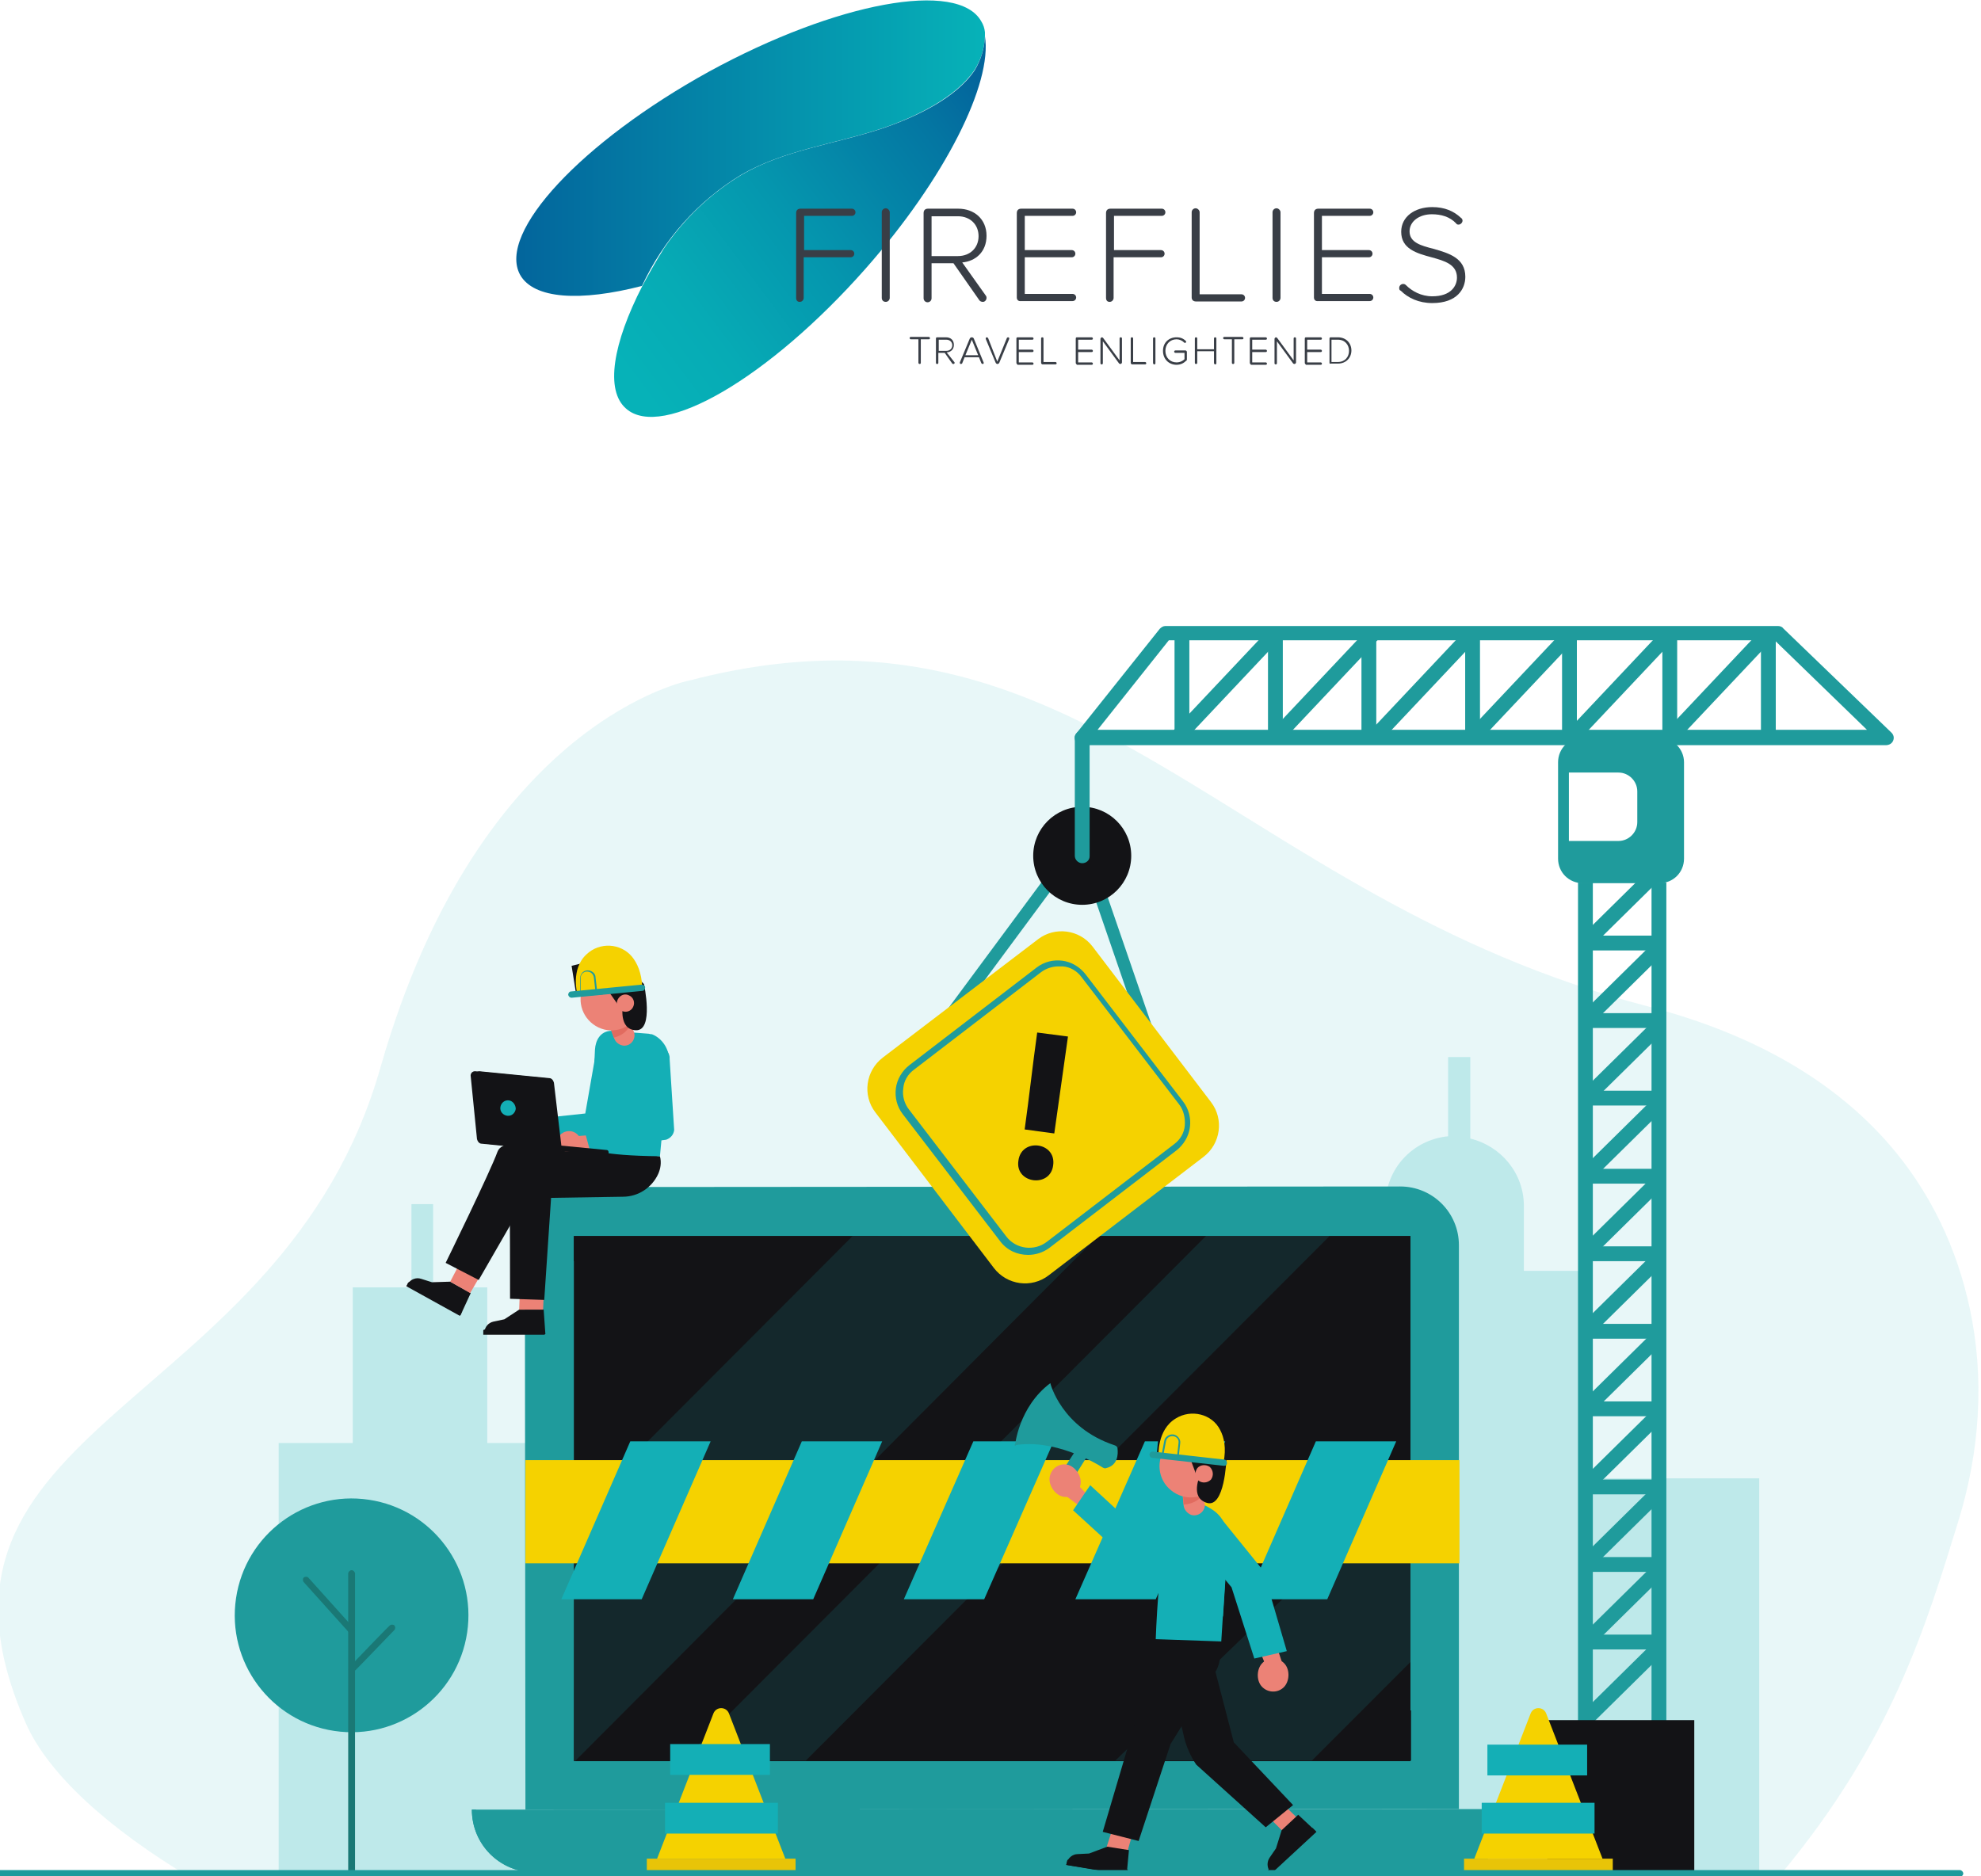 <svg width="380" height="360" viewBox="0 0 380 360" fill="none" xmlns="http://www.w3.org/2000/svg">
<g clip-path="url(#clip0)">
<g opacity="0.1">
<path d="M375.723 291.631C379.767 278.395 380.751 264.394 377.8 250.829C373.208 229.717 358.56 204.12 316.035 193.072C235.687 172.178 207.702 111.03 132.492 130.501C132.492 130.501 92.154 137.83 73.024 204.667C54.112 271.504 -20.77 272.598 5.028 330.793C9.292 340.31 20.551 350.702 36.84 360.437L341.725 359.453C362.823 334.074 369.382 312.197 375.723 291.631Z" fill="#14AFB6"/>
</g>
<g opacity="0.2">
<path d="M303.792 243.829H292.313V231.358C292.313 225.123 287.941 219.872 282.038 218.45V202.808H277.774V218.013C270.997 218.669 265.749 224.248 265.749 231.249V244.157H254.38V258.487H253.615V285.178L232.954 285.068V253.127H209.232V276.536H192.616V299.289H172.502V359.453H239.404H253.725H337.461V283.646H303.792V243.829Z" fill="#14AFB6"/>
<path d="M67.667 276.864V247.001H78.927V231.03H83.081V247.001H93.466V276.864H105.053V294.804H123.419V233.765H162.008V359.453H136.865H126.042H98.822H86.251H53.456V276.864H67.667Z" fill="#14AFB6"/>
</g>
<path d="M278.102 359.126L102.539 359.235C95.871 359.235 90.514 353.875 90.514 347.202L290.127 347.093C290.127 353.766 284.771 359.126 278.102 359.126Z" fill="#1F9B9C"/>
<path d="M278.102 354.969L102.539 355.078C97.401 355.078 92.919 351.797 91.28 347.202H90.514C90.514 353.875 95.871 359.235 102.539 359.235L278.102 359.126C284.771 359.126 290.127 353.766 290.127 347.093H289.362C287.722 351.687 283.35 354.969 278.102 354.969Z" fill="#1F9B9C"/>
<path d="M201.69 351.14H179.061C176.875 351.14 175.016 349.39 175.016 347.093H205.735C205.735 349.39 203.876 351.14 201.69 351.14Z" fill="#1F9B9C"/>
<path d="M279.851 347.093L100.79 347.202L100.681 239.016C100.681 232.781 105.709 227.749 111.94 227.749L268.592 227.64C274.823 227.64 279.851 232.672 279.851 238.907V347.093Z" fill="#1F9B9C"/>
<path d="M270.559 237.156H110.082V337.904H270.559V237.156Z" fill="#131316"/>
<path d="M270.669 328.167H110.191V337.793H270.669V328.167Z" fill="#131316"/>
<path d="M270.559 237.156H110.082V241.969H270.559V237.156Z" fill="#131316"/>
<path opacity="0.16" d="M163.538 237.157L110.082 290.758L110.191 337.905H110.301L210.763 237.048L163.538 237.157Z" fill="#1F9B9C"/>
<path opacity="0.16" d="M130.852 337.905L154.574 337.795L255.146 237.048H231.424L130.852 337.905Z" fill="#1F9B9C"/>
<path opacity="0.16" d="M251.647 337.797L270.559 318.873V283.103L213.933 337.797H251.647Z" fill="#1F9B9C"/>
<path d="M279.961 280.146H100.79V299.946H279.961V280.146Z" fill="#F5D200"/>
<path d="M123.091 306.838H107.677L120.904 276.537H136.318L123.091 306.838Z" fill="#14AFB6"/>
<path d="M155.995 306.838H140.581L153.809 276.537H169.223L155.995 306.838Z" fill="#14AFB6"/>
<path d="M188.79 306.838H173.377L186.713 276.537H202.127L188.79 306.838Z" fill="#14AFB6"/>
<path d="M221.695 306.838H206.281L219.618 276.537H235.031L221.695 306.838Z" fill="#14AFB6"/>
<path d="M254.599 306.838H239.186L252.413 276.537H267.827L254.599 306.838Z" fill="#14AFB6"/>
<path d="M86.361 245.906L82.862 246.016L80.785 245.359C79.802 245.031 78.818 245.469 78.271 246.234L78.052 246.672L88.328 252.36L90.296 248.094L86.361 245.906Z" fill="#131316"/>
<path d="M88.219 252.47L77.943 246.782L78.271 246.125C78.38 246.016 78.49 245.907 78.599 246.016L88.656 251.595L88.219 252.47Z" fill="#131316"/>
<path d="M90.186 248.094L92.919 243.39L90.186 238.577L86.36 245.906L90.186 248.094Z" fill="#EC8276"/>
<path d="M111.394 221.186C111.394 221.186 96.855 217.029 95.433 220.967C94.012 224.905 85.486 242.298 85.486 242.298L91.826 245.579L101.337 229.062L114.127 227.968L111.394 221.186Z" fill="#131316"/>
<path d="M99.588 251.267L96.745 253.126L94.668 253.564C93.684 253.783 93.029 254.548 92.919 255.533V255.97H104.616L104.288 251.267H99.588Z" fill="#131316"/>
<path d="M104.507 256.08H92.701V255.314C92.701 255.205 92.81 255.096 92.919 255.096H104.398L104.507 256.08Z" fill="#131316"/>
<path d="M104.179 251.267L104.507 243.391L99.916 242.953L99.588 251.267H104.179Z" fill="#EC8276"/>
<path d="M113.362 220.528L99.588 221.185C99.588 221.185 97.62 221.294 97.729 225.888C97.839 230.483 97.839 249.188 97.839 249.188L104.398 249.407L105.709 229.826L119.483 229.608C122.435 229.608 125.059 227.857 126.261 225.232C126.698 224.248 126.917 223.044 126.589 221.841L113.362 220.528Z" fill="#131316"/>
<path d="M100.353 217.686C100.353 218.999 99.478 219.217 98.167 219.217C96.855 219.217 95.652 218.999 95.652 217.686C95.652 216.373 96.746 215.279 98.057 215.279C99.26 215.389 100.353 216.373 100.353 217.686Z" fill="#E1AD9D"/>
<path d="M101.993 219.11H99.26C98.495 219.11 97.948 218.563 97.948 217.797C97.948 217.031 98.495 216.484 99.26 216.484H101.993C102.758 216.484 103.305 217.031 103.305 217.797C103.305 218.453 102.758 219.11 101.993 219.11Z" fill="#E1AD9D"/>
<path d="M101.883 219.326L101.009 214.841L112.268 213.638L114.564 200.511C114.783 199.308 116.532 197.886 117.734 198.105L117.406 197.995C118.609 198.214 119.702 199.636 119.483 200.839L117.297 216.591C117.188 217.466 116.532 218.123 115.657 218.342L101.883 219.326Z" fill="#14AFB6"/>
<path d="M124.293 198.323C124.512 198.323 124.73 198.433 124.949 198.433H125.058C127.026 199.198 128.338 201.277 128.338 203.246L126.589 221.842C115.001 221.733 113.252 220.42 113.252 220.42L114.127 201.386C114.236 199.636 115.111 197.886 117.188 197.776L124.293 198.323Z" fill="#14AFB6"/>
<path d="M111.503 219.217C111.613 220.529 110.738 220.748 109.426 220.857C108.114 220.967 106.912 220.857 106.803 219.545C106.693 218.232 107.677 217.138 108.989 217.029C110.301 216.919 111.394 217.904 111.503 219.217Z" fill="#EC8276"/>
<path d="M113.252 220.42L110.519 220.639C109.754 220.639 109.208 220.092 109.098 219.436C109.098 218.67 109.645 218.123 110.301 218.014L113.034 217.795C113.799 217.795 114.345 218.342 114.455 218.998C114.564 219.764 114.018 220.311 113.252 220.42Z" fill="#EC8276"/>
<path d="M113.143 220.639L111.94 216.263L124.184 214.294L123.528 202.918C123.637 201.715 124.949 200.402 126.152 200.511C127.354 200.621 128.557 201.933 128.447 203.137L129.322 216.81C129.213 217.685 128.666 218.342 127.791 218.67L113.143 220.639Z" fill="#14AFB6"/>
<path d="M92.045 205.541L105.381 206.854C105.819 206.854 106.147 207.291 106.256 207.729L107.677 219.762C107.786 220.309 107.24 220.856 106.693 220.746L93.138 219.433C92.701 219.433 92.373 218.996 92.263 218.558L91.061 206.526C90.952 205.979 91.389 205.541 92.045 205.541Z" fill="#131316"/>
<path d="M91.279 205.542L104.616 206.855C105.053 206.855 105.381 207.293 105.491 207.73L106.912 219.763C107.021 220.31 106.475 220.857 105.928 220.748L92.373 219.435C91.935 219.435 91.608 218.997 91.498 218.56L90.296 206.527C90.186 205.98 90.624 205.433 91.279 205.542Z" fill="#131316"/>
<path d="M107.24 219.763L116.313 220.638C116.641 220.638 116.75 220.857 116.75 221.185C116.75 221.513 116.532 221.622 116.204 221.622L106.584 220.747L107.24 219.763Z" fill="#131316"/>
<path d="M98.932 212.762C98.823 213.528 98.167 214.184 97.292 214.075C96.527 213.965 95.871 213.309 95.98 212.434C96.09 211.668 96.746 211.012 97.62 211.121C98.385 211.231 98.932 211.996 98.932 212.762Z" fill="#14AFB6"/>
<path d="M123.091 205.544L123.419 214.076L111.941 216.264L121.998 213.201L123.091 205.544Z" fill="#14AFB6"/>
<path d="M117.078 197.23L117.844 199.308C118.172 200.074 118.828 200.511 119.593 200.621C121.123 200.73 122.107 199.199 121.56 197.886L120.249 194.714L117.078 197.23Z" fill="#EC8276"/>
<path d="M117.734 199.089C117.734 199.089 121.451 198.324 120.905 195.042C120.358 191.76 116.86 194.276 116.86 194.276L117.188 197.558L117.734 199.089Z" fill="#E16B5F"/>
<path d="M111.94 189.245C110.519 192.198 111.831 195.699 114.783 197.121C117.734 198.543 121.232 197.23 122.654 194.277C124.075 191.323 122.763 187.823 119.811 186.401C116.86 184.979 113.252 186.291 111.94 189.245Z" fill="#EC8276"/>
<path d="M119.483 192.854C119.483 192.854 118.609 197.558 121.998 197.667C125.496 197.776 123.528 188.806 123.528 188.806L118.062 183.228L109.645 185.306L110.519 190.775C110.519 190.775 111.831 191.432 119.046 190.338L119.483 192.854Z" fill="#131316"/>
<path d="M115.985 189.134L118.828 193.181L121.123 190.556L115.985 189.134Z" fill="#131316"/>
<path d="M118.499 191.759C118.062 192.635 118.499 193.619 119.265 193.947C120.139 194.385 121.123 193.947 121.451 193.182C121.888 192.306 121.451 191.322 120.686 190.994C119.921 190.556 118.937 190.884 118.499 191.759Z" fill="#EC8276"/>
<path d="M110.738 190.665C110.738 190.665 109.426 185.962 112.487 183.118C115.001 180.711 119.046 180.93 121.232 183.555C122.216 184.758 123.091 186.618 123.2 189.462L110.738 190.665Z" fill="#F5D200"/>
<path d="M111.285 190.666V187.712C111.285 186.837 111.941 186.181 112.706 186.181C113.471 186.181 114.236 186.728 114.236 187.493L114.564 190.337H114.236L113.908 187.493C113.799 186.837 113.252 186.399 112.596 186.399C111.941 186.399 111.394 186.946 111.394 187.603V190.556L111.285 190.666Z" fill="#1F9B9C"/>
<path d="M109.645 191.431C109.317 191.431 109.098 191.212 108.989 190.884C108.989 190.556 109.208 190.228 109.535 190.228L123.091 188.915C123.419 188.915 123.747 189.134 123.747 189.462C123.747 189.79 123.528 190.118 123.2 190.118L109.645 191.431C109.754 191.431 109.645 191.431 109.645 191.431Z" fill="#1F9B9C"/>
<path d="M246.401 346.436L249.461 349.389L245.963 351.249L243.012 348.295L246.401 346.436Z" fill="#EC8276"/>
<path d="M225.084 324.449L227.161 333.419C227.598 335.169 228.363 336.919 229.456 338.56L242.793 350.593L248.04 346.327L236.671 334.294L232.517 318.323L225.084 324.449Z" fill="#131316"/>
<path d="M245.854 351.14L244.761 354.64L243.558 356.391C243.012 357.156 243.012 358.25 243.558 359.016L243.886 359.344L252.413 351.359L249.024 348.187L245.854 351.14Z" fill="#131316"/>
<path d="M252.523 351.469L243.886 359.454L243.231 358.798L251.757 350.703L252.523 351.469Z" fill="#131316"/>
<path d="M217.213 351.906L216.12 355.735L212.184 354.641L213.387 350.922L217.213 351.906Z" fill="#EC8276"/>
<path d="M222.46 314.494L211.528 351.468L218.415 353.218L224.537 334.622L232.08 322.48C232.517 321.933 232.845 321.386 233.173 320.729C233.829 319.635 234.048 318.432 234.048 317.229V314.822L222.46 314.494Z" fill="#131316"/>
<path d="M212.403 354.312L208.905 355.624L206.719 355.734C205.735 355.734 204.86 356.499 204.642 357.374L204.532 357.812L216.12 359.672L216.557 354.968L212.403 354.312Z" fill="#131316"/>
<path d="M216.229 359.782L204.532 357.813L204.751 356.828L216.338 358.688L216.229 359.782Z" fill="#131316"/>
<path d="M207.265 276.865L202.783 283.757L204.86 285.288L209.452 277.959L207.265 276.865Z" fill="#1F9B9C"/>
<path d="M201.471 265.379C201.471 265.379 203.548 273.911 213.824 277.302C214.152 277.412 214.371 277.631 214.371 277.959C214.48 278.943 214.48 281.131 212.184 281.678C211.966 281.787 211.747 281.678 211.529 281.569C209.998 280.584 202.127 275.99 194.584 277.302L201.471 265.379Z" fill="#1F9B9C"/>
<path d="M201.472 265.379C201.472 265.379 199.613 273.911 194.694 277.412C194.694 277.412 195.35 269.973 201.472 265.379Z" fill="#1F9B9C"/>
<path d="M201.362 283.318C201.034 284.85 202.346 286.819 203.877 287.147C205.407 287.475 206.937 286.49 207.265 284.85C207.593 283.318 206.282 281.349 204.751 281.021C203.221 280.693 201.69 281.677 201.362 283.318Z" fill="#EC8276"/>
<path d="M209.67 287.912L206.609 284.739L204.642 287.146L209.67 290.865" fill="#EC8276"/>
<path d="M209.124 284.957L205.844 289.77L214.699 297.865C215.246 297.974 215.792 298.084 216.339 297.974L228.036 296.443C229.894 296.334 231.315 294.802 231.206 292.942C231.097 291.083 231.425 288.457 229.675 288.567L216.12 291.411L209.124 284.957Z" fill="#14AFB6"/>
<path d="M235.469 296.007C235.797 293.491 234.594 290.866 232.408 289.553C231.424 288.897 230.44 288.459 229.784 288.678C227.489 289.116 225.084 290.1 223.991 293.272C222.242 298.632 221.695 314.494 221.695 314.494L234.266 314.931L235.469 296.007Z" fill="#14AFB6"/>
<path d="M230.768 296.444L234.594 310.227L235.36 298.523L230.768 296.444Z" fill="#14AFB6"/>
<path d="M246.182 323.792C247.385 322.698 247.494 320.401 246.401 319.198C245.308 317.995 243.449 317.885 242.247 318.979C241.044 320.073 240.935 322.37 242.028 323.573C243.121 324.777 244.98 324.886 246.182 323.792Z" fill="#EC8276"/>
<path d="M240.498 313.948L242.793 319.527L245.854 318.762L243.886 312.745" fill="#EC8276"/>
<path d="M240.607 318.214L246.838 316.792L242.575 302.243C242.465 301.696 242.137 301.149 241.809 300.712L233.939 290.976C232.845 289.445 231.096 289.773 229.566 290.757C228.036 291.851 227.708 293.93 228.691 295.461L236.234 304.54L240.607 318.214Z" fill="#14AFB6"/>
<path d="M226.833 286.71L227.052 288.898C227.161 289.664 227.708 290.32 228.473 290.648C229.894 291.086 231.315 289.882 231.096 288.46L230.55 285.069L226.833 286.71Z" fill="#EC8276"/>
<path d="M227.052 288.679C227.052 288.679 230.878 288.569 231.206 285.178C231.534 281.787 227.38 283.866 227.38 283.866L226.942 287.147L227.052 288.679Z" fill="#E16B5F"/>
<path d="M223.772 277.523C221.695 280.039 222.023 283.867 224.647 285.946C227.161 288.024 230.987 287.696 233.064 285.071C235.141 282.555 234.813 278.726 232.189 276.648C229.675 274.679 225.849 275.007 223.772 277.523Z" fill="#EC8276"/>
<path d="M230.222 282.992C230.222 282.992 228.145 287.367 231.534 288.352C234.922 289.336 235.25 280.038 235.25 280.038L231.206 273.256L222.46 273.146L221.914 278.725C221.914 278.725 223.007 279.71 230.44 280.366L230.222 282.992Z" fill="#131316"/>
<path d="M227.817 278.506L229.566 283.21L232.517 281.241L227.817 278.506Z" fill="#131316"/>
<path d="M229.675 281.678C229.129 282.444 229.238 283.429 229.894 284.085C230.659 284.632 231.643 284.523 232.299 283.866C232.845 283.1 232.736 282.116 232.08 281.46C231.315 280.913 230.222 281.022 229.675 281.678Z" fill="#EC8276"/>
<path d="M222.242 279.272C222.242 279.272 221.914 274.349 225.521 272.161C228.473 270.302 232.517 271.286 234.048 274.349C234.813 275.771 235.25 277.85 234.704 280.584L222.242 279.272Z" fill="#F5D200"/>
<path d="M226.068 279.819H225.74L226.068 276.866C226.177 276.209 225.74 275.662 225.084 275.553C224.428 275.444 223.772 275.881 223.663 276.538L223.116 279.382L222.788 279.272L223.335 276.428C223.444 275.662 224.319 275.115 225.084 275.225C225.849 275.334 226.505 276.1 226.396 276.866L226.068 279.819Z" fill="#1F9B9C"/>
<path d="M234.813 281.241L221.039 279.709C220.711 279.709 220.493 279.381 220.493 279.053C220.493 278.725 220.821 278.506 221.149 278.506L234.813 280.037C235.141 280.037 235.36 280.365 235.36 280.694C235.36 281.022 235.141 281.241 234.813 281.241Z" fill="#1F9B9C"/>
<path d="M317.275 314.988L303.106 328.962L305.101 330.987L319.27 317.014L317.275 314.988Z" fill="#1F9B9C"/>
<path d="M317.296 300.105L303.126 314.079L305.121 316.105L319.291 302.131L317.296 300.105Z" fill="#1F9B9C"/>
<path d="M317.239 285.141L303.07 299.115L305.065 301.141L319.234 287.167L317.239 285.141Z" fill="#1F9B9C"/>
<path d="M317.26 270.258L303.09 284.232L305.085 286.258L319.255 272.284L317.26 270.258Z" fill="#1F9B9C"/>
<path d="M317.28 255.374L303.11 269.348L305.105 271.373L319.275 257.399L317.28 255.374Z" fill="#1F9B9C"/>
<path d="M317.223 240.413L303.054 254.387L305.049 256.412L319.218 242.438L317.223 240.413Z" fill="#1F9B9C"/>
<path d="M317.243 225.528L303.074 239.502L305.069 241.528L319.238 227.554L317.243 225.528Z" fill="#1F9B9C"/>
<path d="M317.264 210.645L303.094 224.619L305.089 226.645L319.259 212.671L317.264 210.645Z" fill="#1F9B9C"/>
<path d="M317.284 195.758L303.114 209.732L305.109 211.758L319.279 197.784L317.284 195.758Z" fill="#1F9B9C"/>
<path d="M317.228 180.796L303.058 194.771L305.053 196.796L319.223 182.822L317.228 180.796Z" fill="#1F9B9C"/>
<path d="M317.248 165.912L303.078 179.886L305.073 181.911L319.243 167.937L317.248 165.912Z" fill="#1F9B9C"/>
<path d="M318.222 313.621H304.12V316.465H318.222V313.621Z" fill="#1F9B9C"/>
<path d="M318.222 298.744H304.12V301.588H318.222V298.744Z" fill="#1F9B9C"/>
<path d="M318.222 283.868H304.12V286.712H318.222V283.868Z" fill="#1F9B9C"/>
<path d="M318.222 268.88H304.12V271.724H318.222V268.88Z" fill="#1F9B9C"/>
<path d="M318.222 254.004H304.12V256.848H318.222V254.004Z" fill="#1F9B9C"/>
<path d="M318.222 239.127H304.12V241.971H318.222V239.127Z" fill="#1F9B9C"/>
<path d="M318.222 224.251H304.12V227.095H318.222V224.251Z" fill="#1F9B9C"/>
<path d="M318.222 209.263H304.12V212.107H318.222V209.263Z" fill="#1F9B9C"/>
<path d="M318.222 194.387H304.12V197.231H318.222V194.387Z" fill="#1F9B9C"/>
<path d="M318.222 179.51H304.12V182.354H318.222V179.51Z" fill="#1F9B9C"/>
<path d="M305.541 169.336H302.699V333.967H305.541V169.336Z" fill="#1F9B9C"/>
<path d="M319.643 169.336H316.8V333.967H319.643V169.336Z" fill="#1F9B9C"/>
<path d="M324.999 330.029H296.796V359.346H324.999V330.029Z" fill="#131316"/>
<path d="M318.331 141.552H303.573C300.95 141.552 298.873 143.63 298.873 146.255V164.742C298.873 167.368 300.95 169.446 303.573 169.446H318.331C320.955 169.446 323.032 167.368 323.032 164.742V146.255C323.032 143.63 320.845 141.552 318.331 141.552ZM314.068 157.741C314.068 159.71 312.428 161.351 310.46 161.351H300.95V148.225H310.46C312.428 148.225 314.068 149.865 314.068 151.834V157.741Z" fill="#1F9B9C"/>
<path d="M211.931 170.549L209.657 171.332L220.973 204.222L223.246 203.439L211.931 170.549Z" fill="#1F9B9C"/>
<path d="M201.984 166.307L179.927 196.106L181.86 197.539L203.917 167.739L201.984 166.307Z" fill="#1F9B9C"/>
<path d="M209.561 181.587L232.299 211.45C234.813 214.732 234.157 219.435 230.877 221.951L201.143 244.704C197.864 247.22 193.163 246.564 190.649 243.282L167.911 213.419C165.397 210.137 166.052 205.433 169.332 202.917L199.175 180.165C202.346 177.758 207.046 178.305 209.561 181.587Z" fill="#F5D200"/>
<path d="M197.208 240.767C195.131 240.767 193.163 239.892 191.851 238.142L173.158 213.748C172.065 212.326 171.628 210.576 171.846 208.825C172.065 207.075 173.049 205.434 174.47 204.34L198.848 185.635C200.269 184.541 202.018 184.103 203.767 184.322C205.516 184.541 207.156 185.526 208.249 186.948L226.942 211.341C228.035 212.763 228.473 214.514 228.254 216.264C228.035 218.014 227.051 219.655 225.63 220.749L201.253 239.454C200.05 240.33 198.629 240.767 197.208 240.767ZM203.002 185.416C201.799 185.416 200.597 185.854 199.722 186.51L175.344 205.216C174.142 206.091 173.377 207.403 173.267 208.825C173.049 210.248 173.486 211.779 174.361 212.873L193.054 237.267C194.912 239.673 198.41 240.111 200.815 238.251L225.193 219.546C226.395 218.67 227.161 217.358 227.27 215.936C227.379 214.514 227.051 212.982 226.177 211.888L207.484 187.495C206.609 186.291 205.297 185.526 203.876 185.416C203.439 185.416 203.22 185.416 203.002 185.416Z" fill="#1F9B9C"/>
<path d="M202.018 223.592C201.471 227.968 194.693 227.093 195.349 222.717C195.896 218.232 202.674 219.107 202.018 223.592ZM204.86 198.87L202.236 217.466L196.552 216.701C197.426 210.465 198.082 204.34 198.957 198.104L204.86 198.87Z" fill="#131316"/>
<path d="M207.593 173.601C212.785 173.601 216.994 169.389 216.994 164.194C216.994 158.998 212.785 154.786 207.593 154.786C202.401 154.786 198.192 158.998 198.192 164.194C198.192 169.389 202.401 173.601 207.593 173.601Z" fill="#131316"/>
<path d="M214.261 164.193C214.261 167.912 211.31 170.866 207.593 170.866C203.876 170.866 200.925 167.912 200.925 164.193C200.925 160.474 203.876 157.521 207.593 157.521C211.31 157.521 214.261 160.474 214.261 164.193Z" fill="#131316"/>
<path d="M246.072 121.422H243.23V141.44H246.072V121.422Z" fill="#1F9B9C"/>
<path d="M228.144 121.422H225.302V141.44H228.144V121.422Z" fill="#1F9B9C"/>
<path d="M264.001 121.422H261.158V141.44H264.001V121.422Z" fill="#1F9B9C"/>
<path d="M283.896 121.422H281.054V141.44H283.896V121.422Z" fill="#1F9B9C"/>
<path d="M302.48 121.422H299.638V141.44H302.48V121.422Z" fill="#1F9B9C"/>
<path d="M321.72 121.422H318.878V141.44H321.72V121.422Z" fill="#1F9B9C"/>
<path d="M340.632 121.422H337.789V141.44H340.632V121.422Z" fill="#1F9B9C"/>
<path d="M243.674 120.444L224.771 140.498L226.838 142.45L245.742 122.395L243.674 120.444Z" fill="#1F9B9C"/>
<path d="M262.566 120.452L243.66 140.501L245.727 142.453L264.633 122.404L262.566 120.452Z" fill="#1F9B9C"/>
<path d="M281.49 120.46L262.592 140.518L264.66 142.469L283.558 122.412L281.49 120.46Z" fill="#1F9B9C"/>
<path d="M300.387 120.448L281.481 140.497L283.548 142.449L302.454 122.4L300.387 120.448Z" fill="#1F9B9C"/>
<path d="M319.322 120.435L300.419 140.489L302.486 142.441L321.39 122.387L319.322 120.435Z" fill="#1F9B9C"/>
<path d="M338.208 120.443L319.302 140.492L321.369 142.444L340.275 122.395L338.208 120.443Z" fill="#1F9B9C"/>
<path d="M361.73 142.973H207.593C207.046 142.973 206.5 142.645 206.281 142.207C206.062 141.66 206.062 141.113 206.5 140.676L222.46 120.657C222.788 120.329 223.116 120.11 223.553 120.11H341.069C341.397 120.11 341.834 120.22 342.053 120.548L362.823 140.566C363.26 141.004 363.37 141.551 363.151 142.098C362.932 142.645 362.386 142.973 361.73 142.973ZM210.544 140.019H358.122L340.413 122.845H224.209L210.544 140.019Z" fill="#1F9B9C"/>
<path d="M207.593 165.617C206.828 165.617 206.172 164.96 206.172 164.195V141.551C206.172 140.785 206.828 140.129 207.593 140.129C208.358 140.129 209.014 140.785 209.014 141.551V164.304C209.014 165.07 208.358 165.617 207.593 165.617Z" fill="#1F9B9C"/>
<path d="M126.043 356.609L136.865 328.715C137.412 327.402 139.27 327.402 139.817 328.715L150.639 356.609H126.043Z" fill="#F5D200"/>
<path d="M147.687 334.623H128.557V340.53H147.687V334.623Z" fill="#14AFB6"/>
<path d="M149.218 345.89H127.573V351.797H149.218V345.89Z" fill="#14AFB6"/>
<path d="M152.607 356.609H124.075V359.016H152.607V356.609Z" fill="#E8C408"/>
<path d="M282.803 356.609L293.625 328.715C294.172 327.402 296.03 327.402 296.577 328.715L307.399 356.609H282.803Z" fill="#F5D200"/>
<path d="M304.448 334.731H285.317V340.638H304.448V334.731Z" fill="#14AFB6"/>
<path d="M305.869 345.89H284.224V351.797H305.869V345.89Z" fill="#14AFB6"/>
<path d="M309.367 356.609H280.835V359.016H309.367V356.609Z" fill="#E8C408"/>
<path d="M89.61 313.228C91.433 300.978 82.987 289.569 70.745 287.744C58.503 285.92 47.101 294.372 45.278 306.621C43.455 318.871 51.901 330.281 64.143 332.105C76.385 333.929 87.787 325.478 89.61 313.228Z" fill="#1F9B9C"/>
<path d="M67.449 359.563C67.121 359.563 66.793 359.235 66.793 358.907V301.915C66.793 301.587 67.121 301.259 67.449 301.259C67.777 301.259 68.105 301.587 68.105 301.915V358.907C68.105 359.235 67.777 359.563 67.449 359.563Z" fill="#1A7875"/>
<path d="M67.448 313.51C67.23 313.51 67.121 313.401 67.011 313.291L58.266 303.556C58.047 303.337 58.047 302.899 58.266 302.681C58.484 302.462 58.922 302.462 59.14 302.681L67.886 312.416C68.104 312.635 68.104 313.073 67.886 313.291C67.776 313.401 67.558 313.51 67.448 313.51Z" fill="#1A7875"/>
<path d="M67.448 320.949C67.339 320.949 67.121 320.84 67.011 320.731C66.793 320.512 66.793 320.074 67.011 319.856C67.339 319.527 74.117 312.417 74.773 311.87C74.991 311.651 75.429 311.651 75.647 311.87C75.866 312.089 75.866 312.526 75.647 312.745C74.991 313.402 67.995 320.731 67.886 320.731C67.776 320.949 67.667 320.949 67.448 320.949Z" fill="#1A7875"/>
<path d="M375.941 360.112H-0C-0.328 360.112 -0.656 359.784 -0.656 359.456C-0.656 359.128 -0.328 358.8 -0 358.8H375.941C376.269 358.8 376.597 359.128 376.597 359.456C376.597 359.784 376.269 360.112 375.941 360.112Z" fill="#1F9B9C"/>
</g>
<g clip-path="url(#clip1)">
<path d="M188.933 6.874C188.933 6.721 188.933 6.645 188.933 6.568C188.933 6.416 188.933 6.339 188.933 6.186C188.857 5.422 188.627 4.735 188.245 4.123C183.814 -3.9 160.432 0.379 135.982 13.751C111.607 27.199 95.332 44.62 99.764 52.719C102.362 57.38 111.302 57.915 123.145 54.859C127.271 45.995 133.842 38.584 142.171 33.541C150.346 28.803 160.05 27.657 169.067 24.677C175.409 22.538 183.279 18.794 186.87 13.522C188.169 11.535 188.857 9.243 188.933 6.874Z" fill="url(#paint0_linear)"/>
<path d="M188.933 6.948C188.857 9.241 188.169 11.533 186.946 13.519C183.355 18.868 175.485 22.536 169.143 24.675C160.127 27.655 150.346 28.801 142.247 33.538C136.287 37.13 131.244 41.944 127.347 47.674C125.819 50.119 124.444 52.564 123.221 54.857C117.567 65.859 116.039 74.876 120.089 78.391C126.965 84.503 147.519 72.507 166.01 51.571C181.368 34.15 190.385 15.964 188.933 6.948Z" fill="url(#paint1_linear)"/>
<path d="M152.716 57.155V40.88C152.716 40.345 153.021 40.039 153.556 40.039H163.413C163.795 40.039 164.101 40.345 164.101 40.727C164.101 41.109 163.795 41.414 163.413 41.414H154.244V47.986H163.184C163.566 47.986 163.871 48.291 163.871 48.673C163.871 49.055 163.566 49.361 163.184 49.361H154.167V57.155C154.167 57.537 153.862 57.919 153.403 57.919C152.945 57.919 152.716 57.613 152.716 57.155Z" fill="#393E46"/>
<path d="M169.144 57.153V40.725C169.144 40.267 169.526 39.961 169.908 39.961C170.29 39.961 170.672 40.343 170.672 40.725V57.153C170.672 57.535 170.366 57.917 169.908 57.917C169.449 57.917 169.144 57.611 169.144 57.153Z" fill="#393E46"/>
<path d="M189.087 56.696C189.163 56.773 189.239 56.925 189.239 57.155C189.239 57.537 188.934 57.919 188.552 57.919C188.322 57.919 188.017 57.842 187.864 57.613L182.897 50.507H178.695V57.231C178.695 57.613 178.389 57.995 177.931 57.995C177.472 57.995 177.167 57.613 177.167 57.231V40.88C177.167 40.345 177.472 40.039 178.007 40.039H183.814C186.871 40.039 189.239 42.026 189.239 45.235C189.239 48.368 187.1 50.125 184.578 50.354L189.087 56.696ZM178.695 49.132H183.738C186.107 49.132 187.711 47.527 187.711 45.311C187.711 43.095 186.107 41.491 183.738 41.491H178.695V49.132Z" fill="#393E46"/>
<path d="M195.047 57.078V40.88C195.047 40.345 195.352 40.039 195.887 40.039H205.744C206.126 40.039 206.431 40.345 206.431 40.727C206.431 41.109 206.126 41.414 205.744 41.414H196.575V47.986H205.591C205.973 47.986 206.279 48.291 206.279 48.673C206.279 49.055 205.973 49.361 205.591 49.361H196.575V56.391H205.744C206.126 56.391 206.431 56.696 206.431 57.078C206.431 57.46 206.126 57.766 205.744 57.766H195.887C195.352 57.842 195.047 57.537 195.047 57.078Z" fill="#393E46"/>
<path d="M212.162 57.155V40.88C212.162 40.345 212.468 40.039 213.002 40.039H222.859C223.241 40.039 223.547 40.345 223.547 40.727C223.547 41.109 223.241 41.414 222.859 41.414H213.69V47.986H222.706C223.088 47.986 223.394 48.291 223.394 48.673C223.394 49.055 223.088 49.361 222.706 49.361H213.614V57.155C213.614 57.537 213.308 57.919 212.85 57.919C212.391 57.919 212.162 57.613 212.162 57.155Z" fill="#393E46"/>
<path d="M228.59 57.077V40.725C228.59 40.267 228.972 39.961 229.354 39.961C229.736 39.961 230.118 40.343 230.118 40.725V56.465H238.141C238.523 56.465 238.829 56.771 238.829 57.153C238.829 57.535 238.523 57.841 238.141 57.841H229.43C228.895 57.841 228.59 57.535 228.59 57.077Z" fill="#393E46"/>
<path d="M244.1 57.153V40.725C244.1 40.267 244.483 39.961 244.865 39.961C245.247 39.961 245.629 40.343 245.629 40.725V57.153C245.629 57.535 245.323 57.917 244.865 57.917C244.406 57.917 244.1 57.611 244.1 57.153Z" fill="#393E46"/>
<path d="M252.047 57.078V40.88C252.047 40.345 252.353 40.039 252.887 40.039H262.744C263.126 40.039 263.432 40.345 263.432 40.727C263.432 41.109 263.126 41.414 262.744 41.414H253.575V47.986H262.591C262.973 47.986 263.279 48.291 263.279 48.673C263.279 49.055 262.973 49.361 262.591 49.361H253.575V56.391H262.744C263.126 56.391 263.432 56.696 263.432 57.078C263.432 57.46 263.126 57.766 262.744 57.766H252.887C252.353 57.842 252.047 57.537 252.047 57.078Z" fill="#393E46"/>
<path d="M268.399 55.244C268.399 54.786 268.781 54.48 269.163 54.48C269.392 54.48 269.545 54.557 269.698 54.709C270.844 55.856 272.601 56.849 274.74 56.849C278.408 56.849 279.478 54.786 279.478 53.258C279.478 50.736 277.109 50.049 274.588 49.361C271.761 48.597 268.781 47.756 268.781 44.471C268.781 41.567 271.379 39.733 274.74 39.733C277.109 39.733 278.867 40.498 280.242 41.796C280.395 41.873 280.548 42.102 280.548 42.331C280.548 42.713 280.166 43.095 279.783 43.095C279.554 43.095 279.401 43.019 279.325 42.866C278.102 41.567 276.421 41.109 274.664 41.109C272.219 41.109 270.385 42.484 270.385 44.394C270.385 46.534 272.601 47.145 275.046 47.756C277.95 48.597 281.082 49.514 281.082 53.105C281.082 55.397 279.554 58.148 274.74 58.148C272.143 58.148 270.08 57.155 268.704 55.779C268.475 55.703 268.399 55.55 268.399 55.244Z" fill="#393E46"/>
<path d="M176.173 69.607V65.099H174.721C174.645 65.099 174.492 65.023 174.492 64.87C174.492 64.717 174.569 64.641 174.721 64.641H178.16C178.236 64.641 178.389 64.717 178.389 64.87C178.389 65.023 178.313 65.099 178.16 65.099H176.632V69.607C176.632 69.76 176.555 69.836 176.402 69.836C176.326 69.836 176.173 69.76 176.173 69.607Z" fill="#393E46"/>
<path d="M183.05 69.454C183.05 69.454 183.126 69.531 183.126 69.607C183.126 69.683 183.05 69.836 182.897 69.836C182.821 69.836 182.744 69.836 182.668 69.76L181.216 67.697H179.994V69.607C179.994 69.76 179.917 69.836 179.764 69.836C179.612 69.836 179.535 69.76 179.535 69.607V64.946C179.535 64.793 179.612 64.717 179.764 64.717H181.445C182.362 64.717 182.974 65.252 182.974 66.169C182.974 67.085 182.362 67.544 181.598 67.62L183.05 69.454ZM180.07 67.315H181.522C182.209 67.315 182.668 66.856 182.668 66.245C182.668 65.634 182.209 65.175 181.522 65.175H180.07V67.315Z" fill="#393E46"/>
<path d="M188.704 69.607C188.704 69.76 188.627 69.836 188.475 69.836C188.398 69.836 188.322 69.76 188.245 69.683L187.787 68.537H185.036L184.578 69.683C184.578 69.76 184.425 69.836 184.349 69.836C184.196 69.836 184.119 69.76 184.119 69.607V69.531L186.03 64.946C186.106 64.793 186.259 64.717 186.412 64.717C186.564 64.717 186.717 64.793 186.794 64.946L188.704 69.607C188.704 69.531 188.704 69.607 188.704 69.607ZM187.634 68.155L186.412 65.175L185.189 68.155H187.634Z" fill="#393E46"/>
<path d="M190.996 69.607L189.086 65.022V64.946C189.086 64.793 189.162 64.717 189.315 64.717C189.392 64.717 189.468 64.793 189.545 64.87L191.302 69.378L193.136 64.87C193.136 64.793 193.289 64.717 193.365 64.717C193.518 64.717 193.594 64.793 193.594 64.946C193.594 65.022 193.594 65.022 193.594 65.022L191.684 69.607C191.608 69.76 191.455 69.836 191.302 69.836C191.226 69.836 191.073 69.76 190.996 69.607Z" fill="#393E46"/>
<path d="M194.97 69.607V64.946C194.97 64.793 195.046 64.717 195.199 64.717H198.026C198.103 64.717 198.255 64.793 198.255 64.946C198.255 65.099 198.179 65.175 198.026 65.175H195.428V67.085H198.026C198.103 67.085 198.255 67.162 198.255 67.315C198.255 67.468 198.179 67.544 198.026 67.544H195.428V69.531H198.026C198.103 69.531 198.255 69.607 198.255 69.76C198.255 69.913 198.179 69.989 198.026 69.989H195.199C195.046 69.836 194.97 69.76 194.97 69.607Z" fill="#393E46"/>
<path d="M199.707 69.607V64.946C199.707 64.793 199.783 64.717 199.936 64.717C200.089 64.717 200.165 64.793 200.165 64.946V69.454H202.458C202.534 69.454 202.687 69.531 202.687 69.683C202.687 69.836 202.611 69.913 202.458 69.913H199.936C199.783 69.836 199.707 69.76 199.707 69.607Z" fill="#393E46"/>
<path d="M206.354 69.607V64.946C206.354 64.793 206.431 64.717 206.584 64.717H209.411C209.487 64.717 209.64 64.793 209.64 64.946C209.64 65.099 209.564 65.175 209.411 65.175H206.813V67.085H209.411C209.487 67.085 209.64 67.162 209.64 67.315C209.64 67.468 209.564 67.544 209.411 67.544H206.813V69.531H209.411C209.487 69.531 209.64 69.607 209.64 69.76C209.64 69.913 209.564 69.989 209.411 69.989H206.584C206.431 69.836 206.354 69.76 206.354 69.607Z" fill="#393E46"/>
<path d="M214.683 69.76L211.55 65.481V69.683C211.55 69.836 211.474 69.913 211.321 69.913C211.168 69.913 211.092 69.836 211.092 69.683V65.022C211.092 64.87 211.245 64.717 211.398 64.717C211.474 64.717 211.55 64.793 211.627 64.87L214.76 69.148V64.946C214.76 64.793 214.836 64.717 214.989 64.717C215.142 64.717 215.218 64.793 215.218 64.946V69.531C215.218 69.683 215.065 69.836 214.912 69.836C214.836 69.836 214.76 69.76 214.683 69.76Z" fill="#393E46"/>
<path d="M216.899 69.607V64.946C216.899 64.793 216.976 64.717 217.129 64.717C217.281 64.717 217.358 64.793 217.358 64.946V69.454H219.65C219.726 69.454 219.879 69.531 219.879 69.683C219.879 69.836 219.803 69.913 219.65 69.913H217.129C216.976 69.836 216.899 69.76 216.899 69.607Z" fill="#393E46"/>
<path d="M221.178 69.607V64.946C221.178 64.793 221.254 64.717 221.407 64.717C221.56 64.717 221.636 64.793 221.636 64.946V69.683C221.636 69.836 221.56 69.913 221.407 69.913C221.254 69.913 221.178 69.76 221.178 69.607Z" fill="#393E46"/>
<path d="M227.673 67.544V68.919C227.673 69.072 227.673 69.148 227.52 69.225C227.061 69.683 226.45 69.989 225.686 69.989C224.234 69.989 223.088 68.919 223.088 67.315C223.088 65.71 224.234 64.717 225.686 64.717C226.45 64.717 226.985 64.946 227.443 65.404C227.52 65.404 227.52 65.481 227.52 65.557C227.52 65.71 227.443 65.787 227.29 65.787C227.214 65.787 227.214 65.787 227.138 65.71C226.756 65.328 226.221 65.099 225.686 65.099C224.463 65.099 223.546 66.016 223.546 67.315C223.546 68.614 224.463 69.531 225.686 69.531C226.374 69.531 226.908 69.225 227.214 68.919V67.697H225.457C225.38 67.697 225.227 67.62 225.227 67.468C225.227 67.391 225.304 67.238 225.457 67.238H227.443C227.596 67.315 227.673 67.391 227.673 67.544Z" fill="#393E46"/>
<path d="M232.869 69.607V67.391H229.659V69.607C229.659 69.76 229.583 69.836 229.43 69.836C229.277 69.836 229.201 69.76 229.201 69.607V64.946C229.201 64.793 229.277 64.717 229.43 64.717C229.583 64.717 229.659 64.793 229.659 64.946V67.009H232.869V64.946C232.869 64.793 232.945 64.717 233.098 64.717C233.251 64.717 233.327 64.793 233.327 64.946V69.683C233.327 69.836 233.251 69.913 233.098 69.913C232.945 69.913 232.869 69.76 232.869 69.607Z" fill="#393E46"/>
<path d="M236.307 69.607V65.099H234.855C234.779 65.099 234.626 65.023 234.626 64.87C234.626 64.717 234.702 64.641 234.855 64.641H238.293C238.37 64.641 238.523 64.717 238.523 64.87C238.523 65.023 238.446 65.099 238.293 65.099H236.765V69.607C236.765 69.76 236.689 69.836 236.536 69.836C236.383 69.836 236.307 69.76 236.307 69.607Z" fill="#393E46"/>
<path d="M239.745 69.607V64.946C239.745 64.793 239.822 64.717 239.974 64.717H242.802C242.878 64.717 243.031 64.793 243.031 64.946C243.031 65.099 242.954 65.175 242.802 65.175H240.204V67.085H242.802C242.878 67.085 243.031 67.162 243.031 67.315C243.031 67.468 242.954 67.544 242.802 67.544H240.204V69.531H242.802C242.878 69.531 243.031 69.607 243.031 69.76C243.031 69.913 242.954 69.989 242.802 69.989H239.974C239.822 69.836 239.745 69.76 239.745 69.607Z" fill="#393E46"/>
<path d="M248.074 69.76L244.941 65.481V69.683C244.941 69.836 244.864 69.913 244.712 69.913C244.559 69.913 244.482 69.836 244.482 69.683V65.022C244.482 64.87 244.635 64.717 244.788 64.717C244.864 64.717 244.941 64.793 245.017 64.87L248.15 69.148V64.946C248.15 64.793 248.226 64.717 248.379 64.717C248.532 64.717 248.609 64.793 248.609 64.946V69.531C248.609 69.683 248.456 69.836 248.303 69.836C248.226 69.836 248.074 69.76 248.074 69.76Z" fill="#393E46"/>
<path d="M250.289 69.607V64.946C250.289 64.793 250.366 64.717 250.519 64.717H253.346C253.422 64.717 253.575 64.793 253.575 64.946C253.575 65.099 253.498 65.175 253.346 65.175H250.748V67.085H253.346C253.422 67.085 253.575 67.162 253.575 67.315C253.575 67.468 253.498 67.544 253.346 67.544H250.748V69.531H253.346C253.422 69.531 253.575 69.607 253.575 69.76C253.575 69.913 253.498 69.989 253.346 69.989H250.519C250.366 69.836 250.289 69.76 250.289 69.607Z" fill="#393E46"/>
<path d="M255.027 69.607V64.946C255.027 64.793 255.104 64.717 255.256 64.717H256.632C258.236 64.717 259.23 65.863 259.23 67.238C259.23 68.614 258.236 69.76 256.632 69.76H255.256C255.104 69.836 255.027 69.76 255.027 69.607ZM256.632 69.454C258.007 69.454 258.771 68.461 258.771 67.315C258.771 66.169 258.007 65.175 256.632 65.175H255.409V69.454H256.632Z" fill="#393E46"/>
</g>
<defs>
<linearGradient id="paint0_linear" x1="99.031" y1="28.414" x2="188.92" y2="28.414" gradientUnits="userSpaceOnUse">
<stop stop-color="#03659C"/>
<stop offset="1" stop-color="#06B2B8"/>
</linearGradient>
<linearGradient id="paint1_linear" x1="119.213" y1="70.353" x2="189.496" y2="17.77" gradientUnits="userSpaceOnUse">
<stop stop-color="#06B2B8"/>
<stop offset="0.2" stop-color="#06ABB5"/>
<stop offset="0.49" stop-color="#0596AE"/>
<stop offset="0.85" stop-color="#0476A2"/>
<stop offset="1" stop-color="#03659C"/>
</linearGradient>
<clipPath id="clip0">
<rect width="379.549" height="240" fill="white" transform="translate(0 120)"/>
</clipPath>
<clipPath id="clip1">
<rect width="182.082" height="80" fill="white" transform="translate(99)"/>
</clipPath>
</defs>
</svg>
